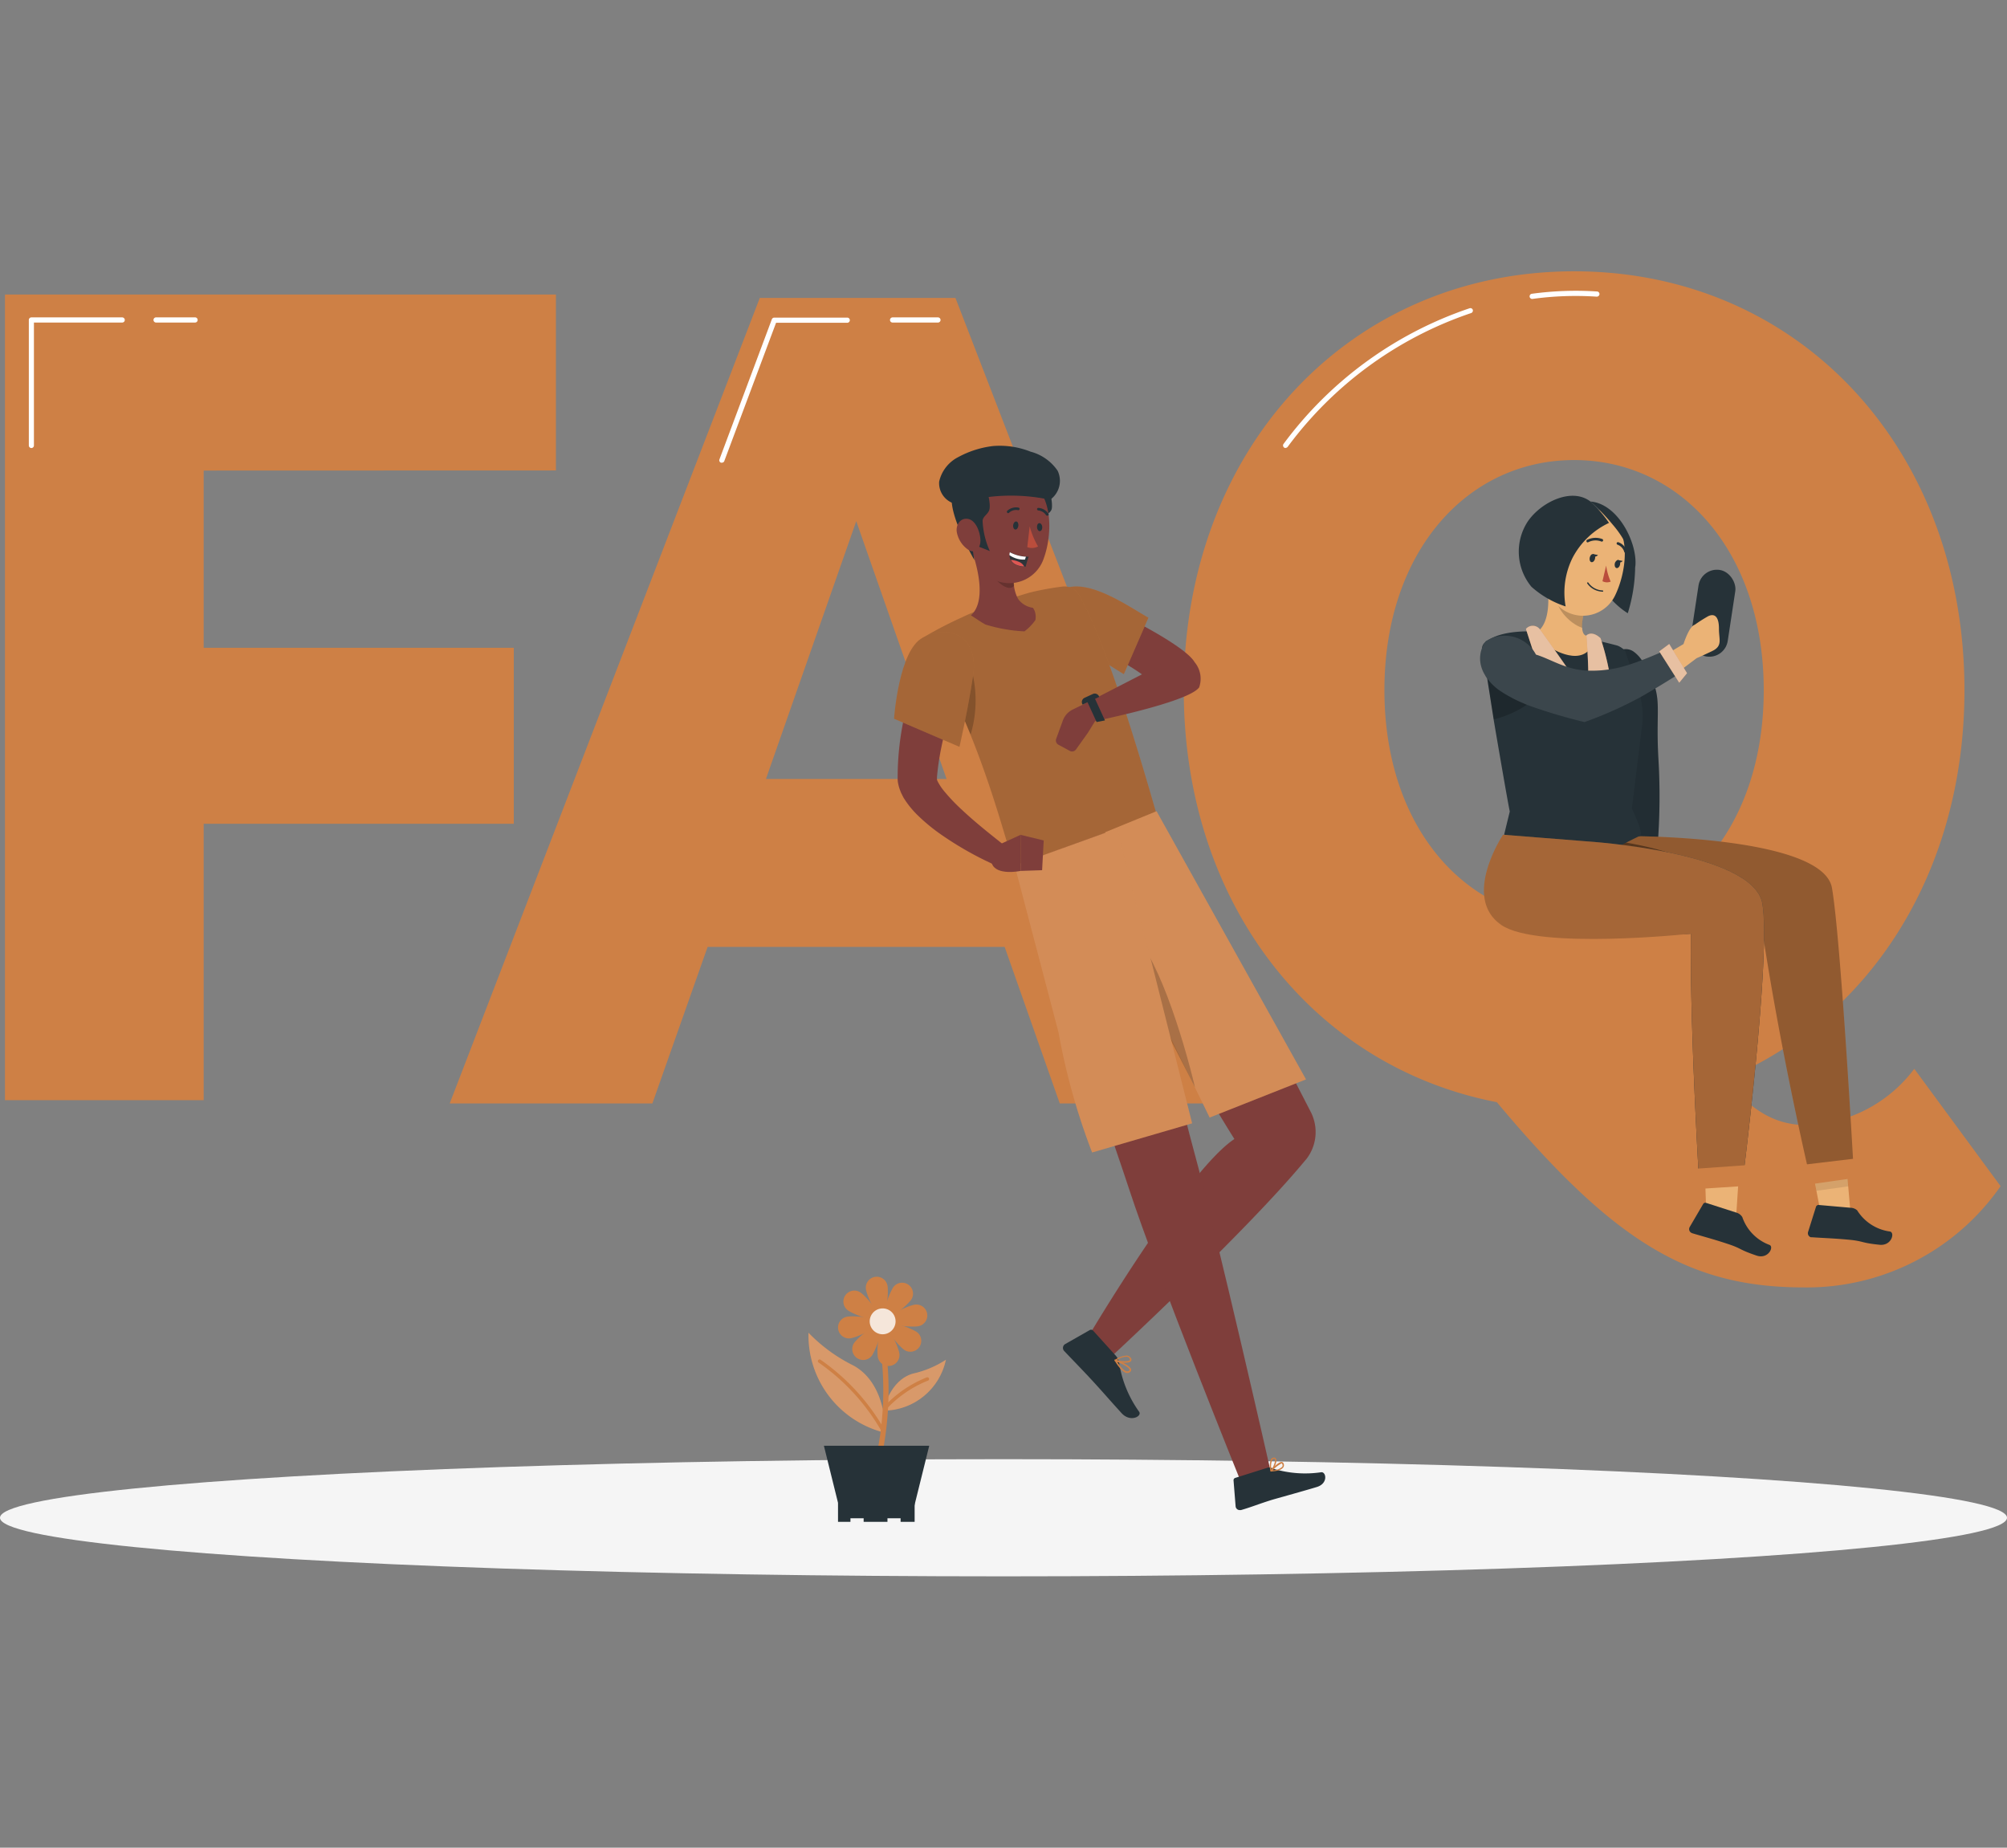 <svg xmlns="http://www.w3.org/2000/svg" xmlns:xlink="http://www.w3.org/1999/xlink" width="126" height="116" viewBox="0 0 126 116">
  <rect x="0" y="0" width="126" height="116" fill="#808080" stroke="none"/>
  <defs>
    <clipPath id="clip-path">
      <rect id="Rectangle_680" data-name="Rectangle 680" width="126" height="116" transform="translate(125 255)" fill="#fff" stroke="#707070" stroke-width="1"/>
    </clipPath>
    <clipPath id="clip-path-2">
      <path id="Path_865" data-name="Path 865" d="M226.78,388.357s.38-1.917,1.868-2.33a6.325,6.325,0,0,0,2.063-.868A4.029,4.029,0,0,1,226.78,388.357Z" transform="translate(-226.78 -385.16)" fill="#ce8045"/>
    </clipPath>
  </defs>
  <g id="Mask_Group_4" data-name="Mask Group 4" transform="translate(-125 -255)" clip-path="url(#clip-path)">
    <g id="FAQs-rafiki" transform="translate(68.89 97.183)">
      <g id="freepik--Shadow--inject-61" transform="translate(56.11 249.427)">
        <ellipse id="freepik--path--inject-61" cx="63" cy="3.678" rx="63" ry="3.678" fill="#f5f5f5"/>
      </g>
      <g id="freepik--Letters--inject-61" transform="translate(56.422 174.85)">
        <path id="Path_854" data-name="Path 854" d="M69.544,190.384v11.125h19.47v11.048H69.544v17.354H57.07V179.33H91.658v11.047Z" transform="translate(-57.07 -177.874)" fill="#ce8045"/>
        <path id="Path_855" data-name="Path 855" d="M177.839,220.743H159.191l-3.467,9.826H143L162.466,180h12.285l19.528,50.572H181.3ZM174.193,210.2l-5.67-16.185-5.67,16.185Z" transform="translate(-115.079 -178.327)" fill="#ce8045"/>
        <path id="Path_856" data-name="Path 856" d="M336.11,232.287a14.8,14.8,0,0,1-12.347,6.356c-7.181,0-11.905-2.817-19.278-11.629-11.59-2.242-19.655-12.5-19.655-25.864,0-15.174,10.4-26.3,24.506-26.3s24.506,11.125,24.506,26.3c0,11.486-5.985,20.662-14.992,24.418,1.764,2.167,3.275,2.889,5.166,2.889a8.857,8.857,0,0,0,6.677-3.538ZM309.336,215.6c6.677,0,11.905-5.706,11.905-14.446S316.013,186.7,309.336,186.7s-11.909,5.706-11.909,14.449S302.659,215.6,309.336,215.6Z" transform="translate(-210.825 -174.85)" fill="#ce8045"/>
        <path id="Path_857" data-name="Path 857" d="M351.808,179.127a.163.163,0,0,1-.023-.325,20.41,20.41,0,0,1,4.088-.143.163.163,0,0,1,.153.172.172.172,0,0,1-.175.153,19.96,19.96,0,0,0-4.019.14Z" transform="translate(-255.922 -177.392)" fill="#fff"/>
        <path id="Path_858" data-name="Path 858" d="M304.182,190.748a.153.153,0,0,1-.1-.033.162.162,0,0,1-.033-.227,24.1,24.1,0,0,1,11.681-8.516.159.159,0,0,1,.2.1.166.166,0,0,1-.1.2,23.782,23.782,0,0,0-11.522,8.4.166.166,0,0,1-.13.065Z" transform="translate(-223.779 -179.652)" fill="#fff"/>
        <path id="Path_859" data-name="Path 859" d="M88.379,184.075H85.932a.162.162,0,0,1,0-.325h2.447a.162.162,0,0,1,0,.325Z" transform="translate(-76.445 -180.858)" fill="#fff"/>
        <path id="Path_860" data-name="Path 860" d="M61.842,191.954a.162.162,0,0,1-.162-.162v-7.879a.162.162,0,0,1,.162-.162h5.7a.166.166,0,0,1,.162.162.162.162,0,0,1-.162.162H62v7.707a.162.162,0,0,1-.162.172Z" transform="translate(-60.182 -180.858)" fill="#fff"/>
        <path id="Path_861" data-name="Path 861" d="M231.082,184.075h-2.85a.162.162,0,0,1-.162-.162.166.166,0,0,1,.162-.162h2.85a.166.166,0,0,1,.162.162.162.162,0,0,1-.162.162Z" transform="translate(-172.508 -180.858)" fill="#fff"/>
        <path id="Path_862" data-name="Path 862" d="M195.25,192.9a.127.127,0,0,1-.059,0,.159.159,0,0,1-.094-.208l3.288-8.793a.166.166,0,0,1,.153-.107h4.581a.162.162,0,0,1,0,.325h-4.468L195.4,192.8A.159.159,0,0,1,195.25,192.9Z" transform="translate(-150.241 -180.885)" fill="#fff"/>
      </g>
      <g id="freepik--Plant--inject-61" transform="translate(106.864 237.974)">
        <path id="Path_863" data-name="Path 863" d="M226.78,388.357s.38-1.917,1.868-2.33a6.325,6.325,0,0,0,2.063-.868A4.029,4.029,0,0,1,226.78,388.357Z" transform="translate(-222.079 -379.949)" fill="#ce8045"/>
        <g id="Group_1281" data-name="Group 1281" transform="translate(4.701 5.211)" clip-path="url(#clip-path-2)">
          <path id="Path_864" data-name="Path 864" d="M226.78,388.357s.38-1.917,1.868-2.33a6.325,6.325,0,0,0,2.063-.868A4.029,4.029,0,0,1,226.78,388.357Z" transform="translate(-226.78 -385.16)" fill="#fff" opacity="0.2"/>
        </g>
        <path id="Path_866" data-name="Path 866" d="M226.706,390.642a.114.114,0,0,1-.071-.026.1.1,0,0,1,0-.149,7.376,7.376,0,0,1,2.752-1.914.106.106,0,1,1,.081.2,7.188,7.188,0,0,0-2.674,1.859A.1.1,0,0,1,226.706,390.642Z" transform="translate(-221.959 -382.234)" fill="#ce8045"/>
        <path id="Path_867" data-name="Path 867" d="M217.146,386.227s.114-3.054-2-4.224a10.172,10.172,0,0,1-2.83-2.063A6.3,6.3,0,0,0,217.146,386.227Z" transform="translate(-212.312 -376.425)" fill="#ce8045"/>
        <g id="Group_1282" data-name="Group 1282" transform="translate(0 3.515)" opacity="0.2">
          <path id="Path_868" data-name="Path 868" d="M217.146,386.227s.114-3.054-2-4.224a10.172,10.172,0,0,1-2.83-2.063A6.3,6.3,0,0,0,217.146,386.227Z" transform="translate(-212.312 -379.94)" fill="#fff"/>
        </g>
        <path id="Path_869" data-name="Path 869" d="M218.185,389.61a.1.1,0,0,1-.091-.055,13.225,13.225,0,0,0-3.928-4.27.107.107,0,0,1,.123-.175,13.465,13.465,0,0,1,3.99,4.341.107.107,0,0,1-.042.146A.137.137,0,0,1,218.185,389.61Z" transform="translate(-213.532 -379.902)" fill="#ce8045"/>
        <path id="Path_870" data-name="Path 870" d="M225.961,386.649l-.325-.062a20.188,20.188,0,0,0-.026-7.636l.325-.062A20.5,20.5,0,0,1,225.961,386.649Z" transform="translate(-221.289 -375.716)" fill="#ce8045"/>
        <path id="Path_871" data-name="Path 871" d="M223.408,369.928c.065.374.6,1.647.975,1.582s.442-1.446.377-1.82a.686.686,0,0,0-1.352.237Z" transform="translate(-219.796 -369.123)" fill="#ce8045"/>
        <path id="Path_872" data-name="Path 872" d="M227.017,380.587c-.065-.374-.6-1.647-.975-1.582s-.442,1.446-.377,1.82a.686.686,0,0,0,1.352-.237Z" transform="translate(-221.311 -375.792)" fill="#ce8045"/>
        <path id="Path_873" data-name="Path 873" d="M218.838,378.147c.374-.065,1.647-.6,1.582-.975s-1.446-.442-1.82-.377a.686.686,0,1,0,.237,1.352Z" transform="translate(-216.174 -374.287)" fill="#ce8045"/>
        <path id="Path_874" data-name="Path 874" d="M229.5,374.5c-.374.065-1.647.6-1.582.975s1.446.442,1.82.377a.686.686,0,0,0-.237-1.352Z" transform="translate(-222.844 -372.745)" fill="#ce8045"/>
        <path id="Path_875" data-name="Path 875" d="M219.4,373.081c.325.218,1.589.741,1.807.432s-.708-1.335-1.017-1.553a.686.686,0,1,0-.79,1.121Z" transform="translate(-216.898 -370.954)" fill="#ce8045"/>
        <path id="Path_876" data-name="Path 876" d="M229.448,378.715c-.325-.218-1.589-.741-1.807-.432s.708,1.335,1.017,1.553a.686.686,0,0,0,.79-1.121Z" transform="translate(-222.639 -375.242)" fill="#ce8045"/>
        <path id="Path_877" data-name="Path 877" d="M221.991,380.538c.218-.325.741-1.589.432-1.807s-1.335.708-1.553,1.017a.686.686,0,0,0,1.121.79Z" transform="translate(-218.005 -375.587)" fill="#ce8045"/>
        <path id="Path_878" data-name="Path 878" d="M227.625,370.516c-.218.325-.741,1.589-.432,1.807s1.335-.708,1.553-1.017a.686.686,0,0,0-1.121-.79Z" transform="translate(-222.293 -369.867)" fill="#ce8045"/>
        <path id="Path_879" data-name="Path 879" d="M224.164,376.19a.812.812,0,1,0,.65-.939A.812.812,0,0,0,224.164,376.19Z" transform="translate(-220.305 -373.25)" fill="#ce8045"/>
        <path id="Path_880" data-name="Path 880" d="M224.164,376.19a.812.812,0,1,0,.65-.939A.812.812,0,0,0,224.164,376.19Z" transform="translate(-220.305 -373.25)" fill="#fff" opacity="0.8"/>
        <path id="Path_881" data-name="Path 881" d="M220.85,406.066h-4.49L215.3,401.78h6.612Z" transform="translate(-214.329 -391.169)" fill="#263238"/>
        <path id="Path_882" data-name="Path 882" d="M222.839,412.82v1.189h-.881v-.224h-.825v.224h-1.495v-.224h-.829v.224h-.78V412.82Z" transform="translate(-216.172 -398.622)" fill="#263238"/>
      </g>
      <g id="freepik--character-4--inject-61" transform="translate(149.033 188.941)">
        <path id="Path_883" data-name="Path 883" d="M369.454,261.872H371.1a39.52,39.52,0,0,0,.227-7.012c-.224-3.672.393-3.9-.946-6.135a2.07,2.07,0,0,0-.621-.718.858.858,0,0,0-.907-.049C368.59,248.118,369.48,256.907,369.454,261.872Z" transform="translate(-360.127 -238.223)" fill="#263238"/>
        <g id="Group_1283" data-name="Group 1283" transform="translate(8.68 9.629)" opacity="0.1">
          <path id="Path_884" data-name="Path 884" d="M369.454,261.872H371.1a39.52,39.52,0,0,0,.227-7.012c-.224-3.672.393-3.9-.946-6.135a2.07,2.07,0,0,0-.621-.718.858.858,0,0,0-.907-.049C368.59,248.118,369.48,256.907,369.454,261.872Z" transform="translate(-368.807 -247.852)"/>
        </g>
        <path id="Path_885" data-name="Path 885" d="M405.6,344.37l.747,3.857,1.868-.046-.357-4.081Z" transform="translate(-384.965 -303.197)" fill="#ebb376"/>
        <path id="Path_886" data-name="Path 886" d="M414.078,355.972a.042.042,0,0,1-.029-.039.039.039,0,0,1,.023-.042c.029,0,.7-.325,1-.211a.231.231,0,0,1,.127.114.166.166,0,0,1,0,.188.79.79,0,0,1-.549.091A3.218,3.218,0,0,1,414.078,355.972Zm.146-.045c.325.071.8.11.89,0,0-.016.029-.039,0-.1a.117.117,0,0,0-.078-.068.24.24,0,0,0-.081-.016A1.969,1.969,0,0,0,414.224,355.927Z" transform="translate(-390.668 -310.998)" fill="#ce8045"/>
        <path id="Path_887" data-name="Path 887" d="M414.036,355a.062.062,0,0,1-.016-.042,1.251,1.251,0,0,1,.348-.679.325.325,0,0,1,.247-.055c.117.023.15.088.15.136.023.208-.452.565-.679.65h-.02A.045.045,0,0,1,414.036,355Zm.543-.7a.24.24,0,0,0-.156.039,1.023,1.023,0,0,0-.289.539c.237-.114.552-.4.552-.523,0,0,0-.042-.081-.055Z" transform="translate(-390.649 -310.025)" fill="#ce8045"/>
        <path id="Path_888" data-name="Path 888" d="M408.09,355.424l-1.992-.175a.166.166,0,0,0-.169.111l-.5,1.589a.266.266,0,0,0,.169.325h.055c.721.052,1.361.068,2.255.149,1.056.094.777.2,2.015.325.747.075.975-.76.65-.832a2.881,2.881,0,0,1-2.06-1.329A.65.65,0,0,0,408.09,355.424Z" transform="translate(-384.842 -310.723)" fill="#263238"/>
        <path id="Path_889" data-name="Path 889" d="M406.078,346.833l2-.279-.214-2.453-2.258.27Z" transform="translate(-384.965 -303.197)" opacity="0.1"/>
        <path id="Path_890" data-name="Path 890" d="M360.451,284s11.766.026,12.328,3.249,1.371,17.871,1.371,17.871l-2.726.4s-1.924-8.1-3.136-16.386c0,0-12.474,1.1-13.127-.63a9.731,9.731,0,0,1-.14-4.348Z" transform="translate(-350.691 -262.625)" fill="#ce8045"/>
        <path id="Path_891" data-name="Path 891" d="M360.451,284s11.766.026,12.328,3.249,1.371,17.871,1.371,17.871l-2.726.4s-1.924-8.1-3.136-16.386c0,0-12.474,1.1-13.127-.63a9.731,9.731,0,0,1-.14-4.348Z" transform="translate(-350.691 -262.625)" opacity="0.3"/>
        <path id="Path_892" data-name="Path 892" d="M404.509,347.88l3.34-.478-.049-1.2-3.571.426Z" transform="translate(-384.04 -304.615)" fill="#ce8045"/>
        <path id="Path_893" data-name="Path 893" d="M364.408,288.4v.088a8.257,8.257,0,0,0-.088-1.183c-.377-2.161-6.014-2.96-8.328-3.2l-2.811.084a8.215,8.215,0,0,0,.117,3.675C353.851,289.332,364.408,288.4,364.408,288.4Z" transform="translate(-349.468 -262.7)" opacity="0.4"/>
        <path id="Path_894" data-name="Path 894" d="M352.519,250.251l-.65,5.29c.244.507.809,1.748.442,1.742a21.089,21.089,0,0,0-3.311,1.95l-5.15-2.057.354-1.452c-.1-.458-.569-3.165-.975-5.547l-.036-.218-.4-2.551-.143-.913h0c-.042-.393-.146-.715-.179-.929a.326.326,0,0,1,0-.149.452.452,0,0,1,.163-.292l.019-.016.1-.078c1.875-1.355,6.732-.107,8.156.263.2.049.588.292.585.5l.25.734.53,1.56c.052.153.094.309.133.468a4.921,4.921,0,0,1,.11,1.7Z" transform="translate(-342.343 -235.901)" fill="#263238"/>
        <path id="Path_895" data-name="Path 895" d="M385.42,345.23l.127,3.854,1.868-.049.266-4.075Z" transform="translate(-371.342 -303.778)" fill="#ebb376"/>
        <path id="Path_896" data-name="Path 896" d="M391.862,357.344a.039.039,0,0,1-.023-.042.049.049,0,0,1,.036-.039c.029,0,.751-.159,1.017.016a.221.221,0,0,1,.1.137.162.162,0,0,1-.055.182.764.764,0,0,1-.556-.033A3.011,3.011,0,0,1,391.862,357.344Zm.153,0c.325.146.751.283.868.195.016,0,.036-.029.023-.091a.117.117,0,0,0-.062-.084.412.412,0,0,0-.078-.036,2.011,2.011,0,0,0-.751,0Z" transform="translate(-375.674 -312.038)" fill="#ce8045"/>
        <path id="Path_897" data-name="Path 897" d="M391.837,356.258a.039.039,0,0,1,0-.042,1.178,1.178,0,0,1,.487-.588.325.325,0,0,1,.25,0c.111.049.127.117.117.166-.026.208-.565.452-.8.478h-.02A.029.029,0,0,1,391.837,356.258Zm.679-.556a.224.224,0,0,0-.159,0,1.03,1.03,0,0,0-.4.461c.257-.059.627-.266.65-.387,0,0,0-.046-.065-.075Z" transform="translate(-375.67 -310.963)" fill="#ce8045"/>
        <path id="Path_898" data-name="Path 898" d="M385.432,355.444l-1.9-.611a.156.156,0,0,0-.185.072l-.842,1.439a.263.263,0,0,0,.094.364l.049.026c.692.208,1.3.364,2.167.65,1.007.325.715.364,1.894.76.712.237,1.1-.533.812-.669a2.852,2.852,0,0,1-1.716-1.751A.65.65,0,0,0,385.432,355.444Z" transform="translate(-369.346 -310.438)" fill="#263238"/>
        <path id="Path_899" data-name="Path 899" d="M351.043,285s10.453.65,11.015,3.9-1.235,17.413-1.235,17.413l-2.726.185s-.588-9.592-.526-15.7c0,0-11.164.682-11.818-1.049a10.761,10.761,0,0,1-.136-4.568Z" transform="translate(-344.341 -263.3)" fill="#263238"/>
        <path id="Path_900" data-name="Path 900" d="M349.288,284.129s10.453.65,11.015,3.9-1.235,17.413-1.235,17.413l-2.726.185s-.588-9.592-.526-15.7c0,0-9.621,1.027-11.905-.552-2.512-1.735.114-5.663.114-5.663Z" transform="translate(-342.586 -262.43)" fill="#ce8045"/>
        <path id="Path_901" data-name="Path 901" d="M349.288,284.129s10.453.65,11.015,3.9-1.235,17.413-1.235,17.413l-2.726.185s-.588-9.592-.526-15.7c0,0-9.621,1.027-11.905-.552-2.512-1.735.114-5.663.114-5.663Z" transform="translate(-342.586 -262.43)" opacity="0.2"/>
        <path id="Path_902" data-name="Path 902" d="M383.031,349.041l3.35-.214.11-1.306-3.681.257Z" transform="translate(-369.58 -305.506)" fill="#ce8045"/>
        <path id="Path_903" data-name="Path 903" d="M353.846,234.41c.13,1.063.227,2.6-.556,3.249.952.65.718,1.54,1.4,2.46a3.215,3.215,0,0,0,1.5-.049c.026-.019.234.036.25,0,.916-1.4.114-2.187.114-2.187-.611.3-.591-.767-.325-1.566Z" transform="translate(-349.652 -229.148)" fill="#ebb376"/>
        <path id="Path_904" data-name="Path 904" d="M358.445,239.187a3.21,3.21,0,0,1,.162-1.111l-.426-.348-1.3-.728C356.576,237.708,357.558,238.894,358.445,239.187Z" transform="translate(-352.038 -230.897)" opacity="0.2"/>
        <path id="Path_905" data-name="Path 905" d="M364.339,220.59a4.59,4.59,0,0,1,2,3.857,10.192,10.192,0,0,1-.461,2.749,4.95,4.95,0,0,1-2.164-3.048A4.643,4.643,0,0,1,364.339,220.59Z" transform="translate(-356.609 -219.819)" fill="#263238"/>
        <path id="Path_906" data-name="Path 906" d="M354.668,222.55c-.3,1.735-.461,2.469.195,3.535a2.242,2.242,0,0,0,3.99,0c.725-1.449,1.108-4.042-.416-5.118a2.4,2.4,0,0,0-3.769,1.576Z" transform="translate(-350.406 -219.771)" fill="#ebb376"/>
        <path id="Path_907" data-name="Path 907" d="M365.961,231.71a3.877,3.877,0,0,0,.286,1.007.611.611,0,0,1-.517-.026Z" transform="translate(-358.05 -227.326)" fill="#ba4d3c"/>
        <path id="Path_908" data-name="Path 908" d="M363.525,235.5a1.5,1.5,0,0,0,.211.026.042.042,0,0,0,0-.081,1.14,1.14,0,0,1-.9-.487.043.043,0,0,0-.075.042A1.193,1.193,0,0,0,363.525,235.5Z" transform="translate(-356.04 -229.501)" fill="#263238"/>
        <path id="Path_909" data-name="Path 909" d="M362.642,226.619a.085.085,0,0,0,.1,0,1,1,0,0,1,.8-.042.084.084,0,1,0,.059-.156,1.192,1.192,0,0,0-.949.058.088.088,0,0,0-.023.117.062.062,0,0,0,.019.023Z" transform="translate(-355.943 -223.707)" fill="#263238"/>
        <path id="Path_910" data-name="Path 910" d="M368.961,227.827a.085.085,0,0,0,.137-.091.832.832,0,0,0-.533-.552.081.081,0,0,0-.1.059.084.084,0,0,0,.058.1.676.676,0,0,1,.416.445A.085.085,0,0,0,368.961,227.827Z" transform="translate(-359.893 -224.268)" fill="#263238"/>
        <path id="Path_911" data-name="Path 911" d="M355.14,247.24s1.972,1.381,2.765.032v1.3l-.016,1.569-.26.364-.5-.162-.582-1.082-.237-.383Z" transform="translate(-350.901 -237.81)" fill="#263238"/>
        <path id="Path_912" data-name="Path 912" d="M351.814,243.553s2.18,3.025,2.736,3.967.185-3.574.185-3.574.325-.348.89.172a15.713,15.713,0,0,1,.556,2.171c-.068.162-.809.231-.809.231s.429.5.344.786a1.624,1.624,0,0,1-.881.806,5.794,5.794,0,0,1-2.092-1.072c-.094-.244.445-.591.445-.591s-1.248.049-1.42-.406-.829-2.505-.829-2.505a.565.565,0,0,1,.874.016Z" transform="translate(-348.065 -235.176)" fill="#ce8045"/>
        <path id="Path_913" data-name="Path 913" d="M351.814,243.553s2.18,3.025,2.736,3.967.185-3.574.185-3.574.325-.348.89.172a15.713,15.713,0,0,1,.556,2.171c-.068.162-.809.231-.809.231s.429.5.344.786a1.624,1.624,0,0,1-.881.806,5.794,5.794,0,0,1-2.092-1.072c-.094-.244.445-.591.445-.591s-1.248.049-1.42-.406-.829-2.505-.829-2.505a.565.565,0,0,1,.874.016Z" transform="translate(-348.065 -235.176)" fill="#fff" opacity="0.5"/>
        <path id="Path_914" data-name="Path 914" d="M352.834,229.181a1.3,1.3,0,0,0,.5.845c.364.266.708-.019.734-.445s-.127-.975-.556-1.085a.578.578,0,0,0-.682.686Z" transform="translate(-349.336 -225.148)" fill="#ebb376"/>
        <rect id="Rectangle_651" data-name="Rectangle 651" width="2.336" height="5.498" rx="1.168" transform="translate(13.885 4.482) rotate(8.63)" fill="#263238"/>
        <path id="Path_915" data-name="Path 915" d="M378.75,243.609l.858-.51s.341-1.1.7-1.209a9.836,9.836,0,0,1,.848-.539c.448-.214.679.1.676.783s.247,1.085-.426,1.407-.975.445-.975.445l-1.131.851Z" transform="translate(-366.839 -233.789)" fill="#ebb376"/>
        <path id="Path_916" data-name="Path 916" d="M347.278,251.677a17.874,17.874,0,0,1-1.576,1.111,6.578,6.578,0,0,1-2.083.926l-.4-2.551a1.229,1.229,0,0,1-.14-.208V250Z" transform="translate(-342.759 -239.673)" opacity="0.2"/>
        <path id="Path_917" data-name="Path 917" d="M354.735,247.582l-.4.253c-.783.491-1.472.907-2.161,1.3a25.175,25.175,0,0,1-3.529,1.576,33.623,33.623,0,0,1-3.6-1.079c-.065-.029-.133-.055-.2-.088a8.573,8.573,0,0,1-1.569-.842,3.3,3.3,0,0,1-.715-.7,1.224,1.224,0,0,1-.14-.208,2.026,2.026,0,0,1-.231-.478,1.839,1.839,0,0,1,.049-1.322,1.3,1.3,0,0,1,.182-.325.538.538,0,0,1,.039-.052l.062-.026a2.21,2.21,0,0,1,3.074.884c.994.3,1.95,1.014,3.444,1.011a7.538,7.538,0,0,0,2.473-.4c.523-.172,1.124-.406,1.878-.731l.552-.24.13.159a4.583,4.583,0,0,1,.627,1.15A.653.653,0,0,1,354.735,247.582Z" transform="translate(-342.092 -236.501)" fill="#263238"/>
        <path id="Path_918" data-name="Path 918" d="M354.735,247.582l-.4.253c-.783.491-1.472.907-2.161,1.3a25.175,25.175,0,0,1-3.529,1.576,33.623,33.623,0,0,1-3.6-1.079c-.065-.029-.133-.055-.2-.088a8.573,8.573,0,0,1-1.569-.842,3.3,3.3,0,0,1-.715-.7,1.224,1.224,0,0,1-.14-.208,2.026,2.026,0,0,1-.231-.478,1.839,1.839,0,0,1,.049-1.322,1.3,1.3,0,0,1,.182-.325.538.538,0,0,1,.039-.052l.062-.026a2.21,2.21,0,0,1,3.074.884c.994.3,1.95,1.014,3.444,1.011a7.538,7.538,0,0,0,2.473-.4c.523-.172,1.124-.406,1.878-.731l.552-.24.13.159a4.583,4.583,0,0,1,.627,1.15A.653.653,0,0,1,354.735,247.582Z" transform="translate(-342.092 -236.501)" fill="#fff" opacity="0.1"/>
        <path id="Path_919" data-name="Path 919" d="M378.445,248.7l-.491.6-1.254-1.969.627-.465Z" transform="translate(-365.455 -237.56)" fill="#ce8045"/>
        <path id="Path_920" data-name="Path 920" d="M378.445,248.7l-.491.6-1.254-1.969.627-.465Z" transform="translate(-365.455 -237.56)" fill="#fff" opacity="0.5"/>
        <path id="Path_921" data-name="Path 921" d="M354.055,218.579c-1.166-.9-3.084.026-3.925,1.241a3.457,3.457,0,0,0,.221,4.11,5.978,5.978,0,0,0,2.148,1.235,4.9,4.9,0,0,1,.448-3.077,4.962,4.962,0,0,1,2.275-2.167A7.527,7.527,0,0,0,354.055,218.579Z" transform="translate(-347.131 -218.217)" fill="#263238"/>
        <path id="Path_922" data-name="Path 922" d="M363.4,219.33a12.578,12.578,0,0,1,1.394,1.443,6.507,6.507,0,0,1,1.413,2.739C366.432,222.079,365.184,219.47,363.4,219.33Z" transform="translate(-356.477 -218.968)" fill="#263238"/>
        <path id="Path_923" data-name="Path 923" d="M368.089,230.846c-.032.14.016.27.107.292s.192-.075.224-.214-.016-.27-.1-.289S368.125,230.706,368.089,230.846Z" transform="translate(-359.635 -226.598)" fill="#263238"/>
        <path id="Path_924" data-name="Path 924" d="M368.965,230.689l-.325-.059h0v.149A.292.292,0,0,0,368.965,230.689Z" transform="translate(-360.014 -226.597)" fill="#263238"/>
        <path id="Path_925" data-name="Path 925" d="M363.249,229.7c-.033.14.016.27.107.289s.192-.071.224-.211,0-.27-.107-.292S363.282,229.558,363.249,229.7Z" transform="translate(-356.368 -225.82)" fill="#263238"/>
        <path id="Path_926" data-name="Path 926" d="M364.185,229.539l-.325-.059h0v.149A.289.289,0,0,0,364.185,229.539Z" transform="translate(-356.787 -225.82)" fill="#263238"/>
      </g>
      <g id="freepik--character-3--inject-61" transform="translate(112.238 185.787)">
        <path id="Path_927" data-name="Path 927" d="M276.736,301.432c-3.574,4.348-12.052,12.217-12.052,12.217l-1.625-1.069s6.193-10.469,9.2-12.451c-2.528-4.013-10.755-18.28-10.755-18.28l5.849-2.119s6.619,12.7,9.689,18.677a2.765,2.765,0,0,1-.3,3.025Z" transform="translate(-250.891 -256.589)" fill="#7f3e3b"/>
        <path id="Path_928" data-name="Path 928" d="M252.16,284.813s5.218,14.336,7.191,20.337c1.738,5.313,7,18.336,7,18.336l1.875-.65S264.9,308.162,263.4,302.69c-1.374-5.027-4.793-20.21-4.793-20.21Z" transform="translate(-244.586 -258.446)" fill="#7f3e3b"/>
        <path id="Path_929" data-name="Path 929" d="M265.015,381.437a7.183,7.183,0,0,0,1.264,3.077c.169.289-.578.666-1.111.075-.887-.975-.9-1.014-1.651-1.839-.65-.715-1.42-1.5-1.95-2.06a.357.357,0,0,1-.042-.055.283.283,0,0,1,.107-.383l1.54-.877a.169.169,0,0,1,.208.033l1.423,1.573A.913.913,0,0,1,265.015,381.437Z" transform="translate(-250.884 -323.841)" fill="#263238"/>
        <path id="Path_930" data-name="Path 930" d="M271.457,385.2h0c.163.273.484.734.757.767a.254.254,0,0,0,.237-.088.15.15,0,0,0,.039-.14c-.062-.26-.877-.575-.975-.608a.045.045,0,0,0-.059.068Zm.936.556h0a.045.045,0,0,1-.016.052.166.166,0,0,1-.146.058c-.159-.016-.387-.24-.621-.6C271.934,385.4,272.341,385.613,272.392,385.759Z" transform="translate(-257.605 -327.741)" fill="#ce8045"/>
        <path id="Path_931" data-name="Path 931" d="M271.48,384.678a.032.032,0,0,0,.023.023c.237.1.858.166,1,0a.166.166,0,0,0-.02-.215.341.341,0,0,0-.231-.136,1.335,1.335,0,0,0-.757.279.042.042,0,0,0,0,.042Zm.952-.1a.049.049,0,0,1,0,.055c-.084.1-.539.094-.806,0a1.075,1.075,0,0,1,.614-.208.234.234,0,0,1,.169.1A.126.126,0,0,1,272.432,384.581Z" transform="translate(-257.628 -327.215)" fill="#ce8045"/>
        <path id="Path_932" data-name="Path 932" d="M275.191,244.056c-.63-1.011-4.309-2.827-4.594-2.986l-1.017,2.362c1.465.851,3.629,2.028,3.5,2.856Z" transform="translate(-256.346 -230.491)" fill="#7f3e3b"/>
        <path id="Path_933" data-name="Path 933" d="M265.666,237.706c-1.283-.718-4.335-2.924-5.767-1.482a2.542,2.542,0,0,0,1.3,3.217c.884.526,2.343,1.465,2.924,1.81Z" transform="translate(-249.695 -226.896)" fill="#ce8045"/>
        <g id="Group_1284" data-name="Group 1284" transform="translate(10.033 8.849)" opacity="0.2">
          <path id="Path_934" data-name="Path 934" d="M265.666,237.706c-1.283-.718-4.335-2.924-5.767-1.482a2.542,2.542,0,0,0,1.3,3.217c.884.526,2.343,1.465,2.924,1.81Z" transform="translate(-259.729 -235.745)"/>
        </g>
        <g id="freepik--freepik--Character--inject-452--inject-61" transform="translate(0 8.848)">
          <path id="Path_935" data-name="Path 935" d="M296.921,406.044a6.929,6.929,0,0,0,3.032.224c.309-.023.432.708-.279.926s-2.274.65-2.794.8c-.835.257-1.3.458-1.972.65a.19.19,0,0,1-.058,0,.257.257,0,0,1-.279-.237l-.13-1.625a.153.153,0,0,1,.11-.159l2.063-.65a.458.458,0,0,1,.309.072Z" transform="translate(-273.127 -350.657)" fill="#263238"/>
          <path id="Path_936" data-name="Path 936" d="M236.538,237.827c.231-.107.468-.214.7-.325a34.9,34.9,0,0,1,3.789-1.352q.253-.068.478-.117c.546-.12,1.1-.214,1.651-.283a1.03,1.03,0,0,1,1.017.484c.673,1.111,2.209,4.383,4.9,13.819l-8.916,3.217c-.279-.669-.8-2.726-1.706-5.368-.387-1.128-.842-2.356-1.381-3.633a39.911,39.911,0,0,0-2.681-5.3A23.569,23.569,0,0,1,236.538,237.827Z" transform="translate(-232.59 -235.741)" fill="#ce8045"/>
          <path id="Path_937" data-name="Path 937" d="M236.538,237.827c.231-.107.468-.214.7-.325a34.9,34.9,0,0,1,3.789-1.352q.253-.068.478-.117c.546-.12,1.1-.214,1.651-.283a1.03,1.03,0,0,1,1.017.484c.673,1.111,2.209,4.383,4.9,13.819l-8.916,3.217c-.279-.669-.8-2.726-1.706-5.368-.387-1.128-.842-2.356-1.381-3.633a39.911,39.911,0,0,0-2.681-5.3A23.569,23.569,0,0,1,236.538,237.827Z" transform="translate(-232.59 -235.741)" opacity="0.2"/>
          <path id="Path_938" data-name="Path 938" d="M238.47,251.792c.5.975.952,1.966,1.358,2.924.107.257.211.51.325.764a7.473,7.473,0,0,0,0-4.27Z" transform="translate(-235.344 -246.184)" opacity="0.2"/>
          <path id="Path_939" data-name="Path 939" d="M269.63,280.5s.127.062,2.778,10.157l3.785,7.753,6.05-2.395-9.381-16.838Z" transform="translate(-256.38 -265.066)" fill="#ce8045"/>
          <g id="Group_1285" data-name="Group 1285" transform="translate(13.251 14.114)" opacity="0.1">
            <path id="Path_940" data-name="Path 940" d="M269.63,280.5s.127.062,2.778,10.157l3.785,7.753,6.05-2.395-9.381-16.838Z" transform="translate(-269.63 -279.18)" fill="#fff"/>
          </g>
          <path id="Path_941" data-name="Path 941" d="M276.874,311.714c-1.56-3.025-3.334-6.583-4.874-9l.6-1.017C274.4,302.915,276.136,308.621,276.874,311.714Z" transform="translate(-257.979 -280.268)" opacity="0.2"/>
          <path id="Path_942" data-name="Path 942" d="M252.16,284.813l2.752,10.476a41.455,41.455,0,0,0,2.109,7.542L263.3,301l-2.547-10.115c-1.374-5.007-2.141-8.4-2.141-8.4Z" transform="translate(-244.586 -267.293)" fill="#ce8045"/>
          <g id="Group_1286" data-name="Group 1286" transform="translate(7.574 15.187)" opacity="0.1">
            <path id="Path_943" data-name="Path 943" d="M252.16,284.813l2.752,10.476a41.455,41.455,0,0,0,2.109,7.542L263.3,301l-2.547-10.115c-1.374-5.007-2.141-8.4-2.141-8.4Z" transform="translate(-252.16 -282.48)" fill="#fff"/>
          </g>
          <path id="Path_944" data-name="Path 944" d="M302.085,405.432a.533.533,0,0,0,.3-.188A.247.247,0,0,0,302.4,405a.127.127,0,0,0-.1-.091c-.218-.039-.65.465-.712.523a.039.039,0,0,0,0,.046.042.042,0,0,0,.039.023A2.056,2.056,0,0,0,302.085,405.432Zm.143-.429a.107.107,0,0,1,.052,0,.052.052,0,0,1,.039.039.162.162,0,0,1,0,.162.845.845,0,0,1-.591.218,1.708,1.708,0,0,1,.51-.4Z" transform="translate(-277.946 -349.938)" fill="#ce8045"/>
          <path id="Path_945" data-name="Path 945" d="M301.552,404.927h.016c.146-.149.374-.624.276-.806a.133.133,0,0,0-.159-.065.234.234,0,0,0-.156.1,1.3,1.3,0,0,0-.032.747.045.045,0,0,0,.029.029Zm.13-.79h.02c.049-.016.065,0,.068.023.058.1-.072.452-.208.65a1.02,1.02,0,0,1,.039-.591.143.143,0,0,1,.081-.081Z" transform="translate(-277.865 -349.362)" fill="#ce8045"/>
          <path id="Path_946" data-name="Path 946" d="M231.168,248.73c-.133.325-.237.621-.344.929s-.2.611-.3.923c-.188.617-.357,1.241-.5,1.878a17.849,17.849,0,0,0-.468,3.958v.221a1.441,1.441,0,0,0,.029.234,2.547,2.547,0,0,0,.114.409l.071.182c.023.059.059.1.078.159l.081.156.088.136a5.757,5.757,0,0,0,.734.9,11.581,11.581,0,0,0,1.573,1.3,20.866,20.866,0,0,0,3.4,1.911l.666-1.15c-.461-.37-.952-.754-1.417-1.137s-.926-.777-1.355-1.18a11.565,11.565,0,0,1-1.166-1.225,3.333,3.333,0,0,1-.383-.582l-.029-.065-.016-.052v-.055a.138.138,0,0,0,0-.033v-.042h0v-.02a16.241,16.241,0,0,1,.237-1.683c.114-.569.24-1.144.4-1.712s.325-1.141.5-1.709c.088-.286.179-.569.276-.851l.283-.822Z" transform="translate(-229.329 -244.51)" fill="#7f3e3b"/>
          <path id="Path_947" data-name="Path 947" d="M233.812,247.3c-.325,2.167-.855,4.464-.855,4.464L228.85,250s.292-4.309,1.8-5.088C232.473,243.975,234.176,244.946,233.812,247.3Z" transform="translate(-228.85 -241.694)" fill="#ce8045"/>
          <path id="Path_948" data-name="Path 948" d="M233.812,247.3c-.325,2.167-.855,4.464-.855,4.464L228.85,250s.292-4.309,1.8-5.088C232.473,243.975,234.176,244.946,233.812,247.3Z" transform="translate(-228.85 -241.694)" opacity="0.2"/>
          <path id="Path_949" data-name="Path 949" d="M247.74,285.5c.26.8,1.8.478,1.8.478l.023-2.274-1.625.741Z" transform="translate(-241.602 -268.117)" fill="#7f3e3b"/>
          <path id="Path_950" data-name="Path 950" d="M253.309,283.75l-.019,2.261,1.355-.045.1-1.868Z" transform="translate(-245.349 -268.151)" fill="#7f3e3b"/>
        </g>
        <path id="Path_951" data-name="Path 951" d="M243.71,232.6l.185.12c.24.156.481.325.731.458h0a9.994,9.994,0,0,0,2.44.429,3.151,3.151,0,0,0,.689-.708,1.052,1.052,0,0,0-.036-.549.692.692,0,0,0-.123-.224,1.381,1.381,0,0,1-.861-.474.839.839,0,0,1-.1-.146,2.518,2.518,0,0,1-.214-1.485l-2.71-1.625C244.129,229.518,244.695,231.714,243.71,232.6Z" transform="translate(-238.882 -221.938)" fill="#7f3e3b"/>
        <path id="Path_952" data-name="Path 952" d="M247.192,231.106c.146.546,1.134,1.5,1.517,1a3.858,3.858,0,0,1,0-.7l-1.605-.975A1.885,1.885,0,0,0,247.192,231.106Z" transform="translate(-241.171 -223.308)" opacity="0.2"/>
        <path id="Path_953" data-name="Path 953" d="M251.9,218.766l.279.728a4.834,4.834,0,0,0,1.261-.13,1.3,1.3,0,0,1-.3-.689c.023-.305.474-.393.546-.705s-.085-1.3-.361-1.329-1.933.019-1.933.019C250.22,217.264,251.9,218.766,251.9,218.766Z" transform="translate(-243.786 -213.993)" fill="#263238"/>
        <path id="Path_954" data-name="Path 954" d="M244.228,215.507a2.333,2.333,0,0,1,3.178-.9c1.582.871,1.517,3.418.975,4.9a2.277,2.277,0,0,1-3.932.712c-.754-.975-.611-1.969-.513-3.678A2.3,2.3,0,0,1,244.228,215.507Z" transform="translate(-238.98 -212.424)" fill="#7f3e3b"/>
        <path id="Path_955" data-name="Path 955" d="M241.41,221.258l-.169-1.017,1.141.452a5.088,5.088,0,0,1-.455-1.9c.026-.3.351-.4.429-.712s-.088-1.319-.364-1.332-1.67,0-1.67,0C239.152,217.349,241.41,221.258,241.41,221.258Z" transform="translate(-236.367 -214.068)" fill="#263238"/>
        <path id="Path_956" data-name="Path 956" d="M252.05,223.189c.088,0,.149.13.133.27s-.1.244-.192.234-.153-.133-.136-.273S251.962,223.179,252.05,223.189Z" transform="translate(-244.378 -218.419)" fill="#263238"/>
        <path id="Path_957" data-name="Path 957" d="M256.618,223.51c.091,0,.172.1.182.24s-.058.257-.149.263-.172-.1-.182-.244S256.527,223.513,256.618,223.51Z" transform="translate(-247.494 -218.637)" fill="#263238"/>
        <path id="Path_958" data-name="Path 958" d="M254.59,225.436a.809.809,0,0,0,.676-.045,5.1,5.1,0,0,1-.523-1.261Z" transform="translate(-246.226 -219.055)" fill="#ba4d3c"/>
        <path id="Path_959" data-name="Path 959" d="M250.672,220.786h0a.081.081,0,0,1,0-.114.819.819,0,0,1,.718-.2h0a.081.081,0,0,1,.055.1.084.084,0,0,1-.1.058.65.65,0,0,0-.565.169.094.094,0,0,1-.071.02A.072.072,0,0,1,250.672,220.786Z" transform="translate(-243.566 -216.572)" fill="#263238"/>
        <path id="Path_960" data-name="Path 960" d="M257.044,221.028a.65.65,0,0,0-.5-.305h0a.091.091,0,0,1-.071-.071.081.081,0,0,1,.071-.091.809.809,0,0,1,.65.38h0a.075.075,0,0,1-.026.1.045.045,0,0,1-.036,0A.078.078,0,0,1,257.044,221.028Z" transform="translate(-247.494 -216.645)" fill="#263238"/>
        <path id="Path_961" data-name="Path 961" d="M241.65,222.671c.5.084.764.822.786,1.3.026.539-.325.933-.773.63a1.709,1.709,0,0,1-.692-1.014C240.844,223.1,241.149,222.586,241.65,222.671Z" transform="translate(-237.013 -218.064)" fill="#7f3e3b"/>
        <path id="Path_962" data-name="Path 962" d="M252.377,229.406a4.618,4.618,0,0,0-.185.621h-.114c-.517-.036-.744-.224-.838-.419a.65.65,0,0,1-.062-.309.6.6,0,0,1,.026-.179,2.486,2.486,0,0,0,1,.279Z" transform="translate(-243.923 -222.424)" fill="#2e353a"/>
        <path id="Path_963" data-name="Path 963" d="M252.183,229.419l-.059.179a1.537,1.537,0,0,1-.975-.279.6.6,0,0,1,.026-.179A2.486,2.486,0,0,0,252.183,229.419Z" transform="translate(-243.904 -222.437)" fill="#fff"/>
        <path id="Path_964" data-name="Path 964" d="M252.258,231.019c-.517-.036-.744-.224-.838-.419a1.709,1.709,0,0,1,.565.153A.617.617,0,0,1,252.258,231.019Z" transform="translate(-244.086 -223.423)" fill="#de5753"/>
        <path id="Path_965" data-name="Path 965" d="M244.525,211.919a11.616,11.616,0,0,0-5.91.266,1.342,1.342,0,0,1-1.053-1.41,2.293,2.293,0,0,1,1.205-1.54,6.06,6.06,0,0,1,2.184-.692,5.246,5.246,0,0,1,2.349.354,2.962,2.962,0,0,1,1.7,1.2A1.459,1.459,0,0,1,244.525,211.919Z" transform="translate(-234.729 -208.511)" fill="#263238"/>
        <path id="Path_966" data-name="Path 966" d="M272.264,248.6l-6.024,3.1.016,1.27s6.278-1.238,6.989-2.209h0a1.625,1.625,0,0,0-.559-1.846Z" transform="translate(-254.091 -235.574)" fill="#7f3e3b"/>
        <path id="Path_967" data-name="Path 967" d="M262.108,258.083l-.929.452a1.232,1.232,0,0,0-.621.689l-.422,1.154a.305.305,0,0,0,.137.364l.725.393a.3.3,0,0,0,.383-.091l.744-1.043.744-1.2S262.465,257.907,262.108,258.083Z" transform="translate(-249.959 -241.96)" fill="#7f3e3b"/>
        <path id="Path_968" data-name="Path 968" d="M267.177,258.491l-.523.1-.643-1.4.471-.218Z" transform="translate(-253.936 -241.231)" fill="#263238"/>
        <path id="Path_969" data-name="Path 969" d="M.292,0H.864a.292.292,0,0,1,.292.292V.335H0V.292A.292.292,0,0,1,.292,0Z" transform="translate(11.695 15.962) rotate(-24.71)" fill="#263238"/>
      </g>
    </g>
  </g>
</svg>
